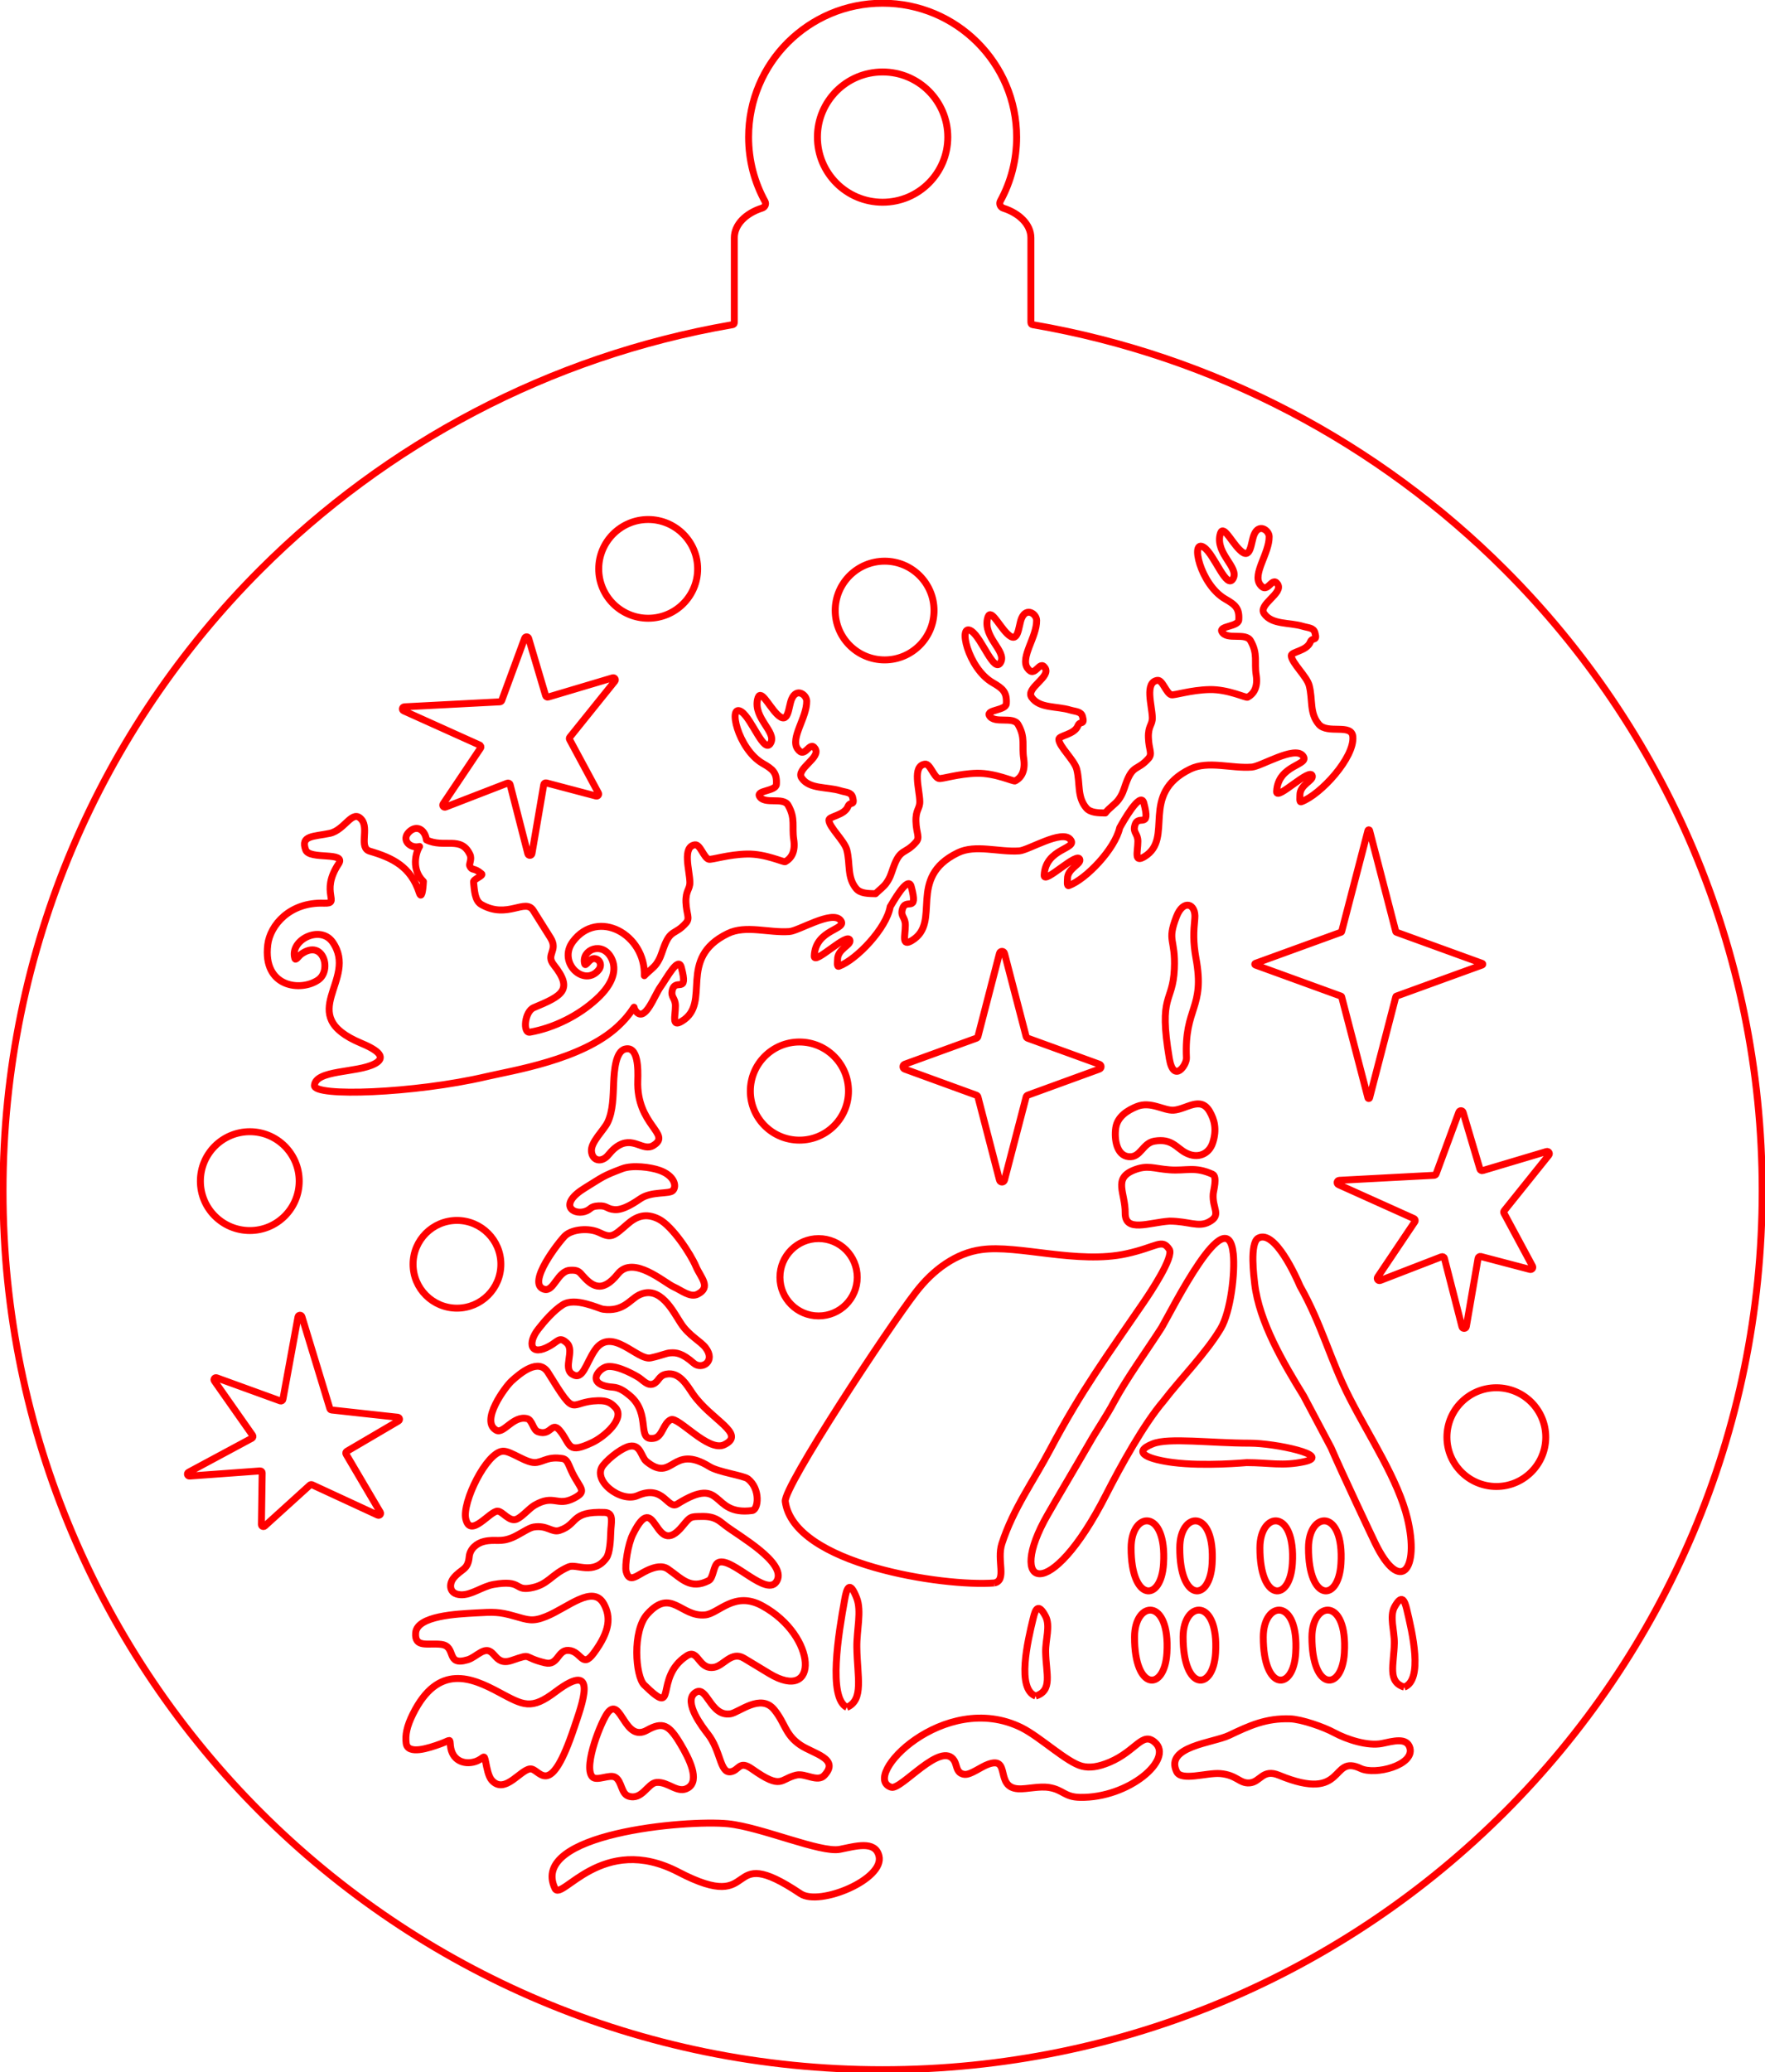 <?xml version="1.0" encoding="UTF-8" standalone="no"?>
<!-- Created with Inkscape (http://www.inkscape.org/) -->

<svg
   width="68.196mm"
   height="80.04mm"
   viewBox="0 0 68.196 80.04"
   version="1.1"
   id="svg291"
   xmlns="http://www.w3.org/2000/svg"
   xmlns:svg="http://www.w3.org/2000/svg">
  <defs
     id="defs288" />
  <g
     id="layer1"
     transform="translate(-165.417,-24.006)">
    <g
       transform="matrix(0.706,0,0,0.706,192.665,41.697)"
       id="g196"
       style="clip-rule:evenodd;fill-rule:evenodd;stroke-linejoin:round;stroke-miterlimit:2">
      <path
         d="m 0,63.297 c -0.67,0.067 -1.131,-0.311 -1.591,-0.521 -0.459,-0.211 -0.916,-0.256 -1.578,0.478 -0.417,0.462 -0.579,1.313 -0.577,2.106 0.002,0.794 0.167,1.531 0.404,1.765 0.956,0.935 1.076,0.839 1.19,0.359 0.112,-0.479 0.217,-1.343 1.14,-1.945 0.324,-0.213 0.481,-0.016 0.667,0.213 0.186,0.229 0.402,0.491 0.84,0.41 0.264,-0.048 0.501,-0.274 0.756,-0.437 0.256,-0.162 0.531,-0.261 0.87,-0.057 l 0.689,0.416 0.688,0.417 c 1.375,0.833 2.037,0.32 1.977,-0.608 C 5.414,64.965 4.631,63.622 3.116,62.797 2.354,62.383 1.763,62.489 1.268,62.709 0.772,62.927 0.374,63.259 0,63.297 m -5.505,-5.606 c -0.939,-0.038 -1.3,0.125 -1.553,0.338 -0.254,0.214 -0.4,0.478 -0.912,0.645 -0.213,0.07 -0.381,-0.007 -0.59,-0.085 -0.209,-0.079 -0.459,-0.16 -0.836,-0.098 -0.132,0.022 -0.319,0.121 -0.522,0.237 -0.205,0.115 -0.425,0.247 -0.624,0.333 -0.347,0.145 -0.576,0.163 -0.798,0.162 -0.222,-10e-4 -0.437,-0.019 -0.758,0.053 -0.204,0.048 -0.399,0.151 -0.548,0.294 -0.148,0.144 -0.25,0.33 -0.27,0.545 -0.034,0.373 -0.141,0.533 -0.292,0.665 -0.151,0.133 -0.348,0.238 -0.563,0.501 -0.124,0.151 -0.194,0.37 -0.149,0.556 0.044,0.186 0.203,0.339 0.536,0.358 0.294,0.016 0.592,-0.099 0.894,-0.232 0.302,-0.132 0.608,-0.281 0.915,-0.333 0.777,-0.131 1.058,-0.045 1.253,0.056 0.196,0.1 0.304,0.216 0.738,0.144 0.5,-0.084 0.78,-0.266 1.059,-0.482 0.278,-0.216 0.555,-0.465 1.05,-0.679 0.213,-0.092 0.556,0.026 0.933,0.047 0.376,0.021 0.787,-0.056 1.134,-0.537 0.091,-0.126 0.148,-0.364 0.183,-0.625 0.035,-0.262 0.048,-0.547 0.054,-0.767 0.005,-0.261 0.056,-0.53 0.039,-0.736 -0.018,-0.206 -0.104,-0.35 -0.373,-0.36 m 1.178,3.23 c 0.087,0.339 0.237,0.386 0.438,0.316 0.2,-0.07 0.451,-0.257 0.736,-0.386 0.204,-0.091 0.404,-0.161 0.593,-0.18 0.19,-0.02 0.367,0.011 0.526,0.121 0.377,0.261 0.683,0.546 1.02,0.702 0.338,0.156 0.705,0.182 1.202,-0.073 0.138,-0.073 0.2,-0.288 0.263,-0.5 0.063,-0.214 0.128,-0.425 0.27,-0.489 0.369,-0.17 1.044,0.33 1.692,0.746 0.647,0.415 1.266,0.745 1.521,0.238 C 4.182,60.924 3.668,60.319 2.997,59.765 2.326,59.212 1.499,58.709 1.12,58.422 0.931,58.276 0.785,58.145 0.592,58.051 0.4,57.958 0.162,57.902 -0.209,57.911 c -0.299,0.005 -0.447,0.002 -0.576,0.066 -0.128,0.063 -0.237,0.192 -0.458,0.461 -0.786,0.959 -1.138,0.415 -1.457,-0.042 -0.319,-0.457 -0.604,-0.827 -1.255,0.483 -0.137,0.271 -0.251,0.704 -0.319,1.107 -0.069,0.404 -0.093,0.779 -0.053,0.935 M 24.981,47.573 c -0.411,0.641 -0.888,1.331 -1.349,2.026 -0.462,0.695 -0.908,1.393 -1.261,2.049 -0.199,0.377 -0.433,0.758 -0.67,1.139 -0.237,0.38 -0.476,0.759 -0.686,1.13 -0.331,0.575 -0.74,1.271 -1.146,1.963 -0.407,0.692 -0.81,1.38 -1.13,1.939 -1.144,1.987 -1.12,3.238 -0.421,3.228 0.699,-0.01 2.073,-1.282 3.628,-4.34 0.387,-0.761 0.902,-1.722 1.452,-2.649 0.551,-0.928 1.139,-1.821 1.675,-2.448 0.473,-0.62 1.056,-1.276 1.621,-1.946 0.565,-0.67 1.113,-1.354 1.516,-2.031 0.275,-0.462 0.474,-1.23 0.591,-2.009 0.117,-0.78 0.152,-1.571 0.098,-2.082 -0.156,-1.527 -0.997,-0.757 -1.868,0.514 -0.871,1.271 -1.773,3.042 -2.05,3.517 m 5.29,-4.891 c -0.245,0.132 -0.304,0.672 -0.297,1.221 0.007,0.55 0.079,1.109 0.098,1.278 0.121,1.043 0.518,2.135 1.021,3.187 0.504,1.052 1.113,2.065 1.659,2.952 l 0.751,1.417 0.751,1.416 c 0.29,0.675 0.853,1.897 1.363,2.991 0.51,1.094 0.967,2.059 1.045,2.217 0.689,1.419 1.3,1.789 1.655,1.452 0.354,-0.338 0.452,-1.384 0.113,-2.795 C 38.174,56.962 37.668,55.869 37.084,54.764 36.5,53.659 35.838,52.541 35.271,51.433 34.743,50.406 34.363,49.401 33.964,48.389 33.566,47.378 33.15,46.359 32.553,45.305 32.445,45.05 32.098,44.273 31.667,43.621 31.235,42.968 30.718,42.44 30.271,42.682 M -3.702,56.771 c 0.721,-0.317 1.13,-0.118 1.427,0.118 0.296,0.236 0.481,0.509 0.752,0.339 1.305,-0.817 1.747,-0.65 2.152,-0.318 0.406,0.333 0.776,0.831 1.938,0.678 0.175,-0.021 0.292,-0.32 0.277,-0.681 C 2.83,56.547 2.683,56.123 2.331,55.852 2.215,55.763 1.809,55.671 1.373,55.563 0.937,55.456 0.471,55.333 0.237,55.185 -0.807,54.54 -1.301,54.772 -1.718,55.013 c -0.418,0.241 -0.76,0.492 -1.5,-0.112 -0.148,-0.122 -0.224,-0.356 -0.34,-0.548 -0.115,-0.192 -0.268,-0.34 -0.569,-0.286 -0.178,0.03 -0.447,0.172 -0.72,0.366 -0.272,0.195 -0.548,0.441 -0.739,0.677 -0.325,0.409 -0.084,0.926 0.353,1.29 0.437,0.364 1.07,0.575 1.531,0.371 m -6.054,-4.214 c 0.153,0.034 0.232,0.192 0.311,0.352 0.079,0.161 0.157,0.325 0.307,0.373 0.374,0.127 0.555,-0.048 0.708,-0.164 0.154,-0.116 0.28,-0.174 0.546,0.186 0.264,0.355 0.354,0.655 0.548,0.785 0.193,0.13 0.491,0.091 1.169,-0.231 0.323,-0.154 0.782,-0.484 1.084,-0.853 0.302,-0.368 0.447,-0.773 0.143,-1.077 -0.116,-0.118 -0.224,-0.209 -0.364,-0.268 -0.14,-0.059 -0.314,-0.087 -0.562,-0.082 -0.406,0.009 -0.68,0.078 -0.887,0.139 -0.206,0.061 -0.345,0.114 -0.479,0.087 C -7.373,51.78 -7.51,51.671 -7.714,51.402 -7.918,51.133 -8.19,50.705 -8.6,50.041 c -0.255,-0.414 -0.634,-0.409 -1.01,-0.244 -0.376,0.165 -0.749,0.489 -0.992,0.711 -0.161,0.148 -0.597,0.695 -0.878,1.268 -0.281,0.572 -0.408,1.17 0.05,1.42 0.199,0.108 0.429,-0.096 0.703,-0.305 0.275,-0.209 0.594,-0.423 0.971,-0.334 m -4.187,17.895 c 0.037,0.398 0.22,0.664 0.47,0.807 0.251,0.143 0.568,0.163 0.875,0.069 0.25,-0.078 0.371,-0.199 0.442,-0.239 0.071,-0.041 0.091,0 0.139,0.245 0.035,0.177 0.073,0.373 0.123,0.551 0.051,0.178 0.114,0.338 0.2,0.443 0.372,0.438 0.789,0.258 1.179,-0.016 0.39,-0.274 0.753,-0.642 1.017,-0.581 0.25,0.057 0.508,0.455 0.866,0.357 0.357,-0.099 0.813,-0.693 1.459,-2.62 0.199,-0.599 0.55,-1.546 0.55,-2.117 0,-0.571 -0.351,-0.764 -1.557,0.144 -0.678,0.514 -1.118,0.702 -1.558,0.671 -0.441,-0.031 -0.882,-0.281 -1.563,-0.644 -0.729,-0.39 -1.555,-0.788 -2.372,-0.742 -0.818,0.047 -1.626,0.54 -2.321,1.935 -0.169,0.339 -0.277,0.629 -0.335,0.891 -0.058,0.261 -0.066,0.494 -0.036,0.717 0.043,0.32 0.347,0.388 0.728,0.345 0.381,-0.044 0.838,-0.2 1.188,-0.329 0.269,-0.1 0.385,-0.173 0.438,-0.171 0.054,0.002 0.046,0.08 0.068,0.284 m 24.125,2.274 c 0.272,0.086 0.958,-0.562 1.664,-1.089 0.707,-0.527 1.433,-0.932 1.786,-0.362 0.077,0.128 0.103,0.302 0.166,0.45 0.064,0.147 0.164,0.27 0.393,0.297 0.167,0.018 0.387,-0.082 0.617,-0.207 0.23,-0.124 0.47,-0.272 0.68,-0.347 0.627,-0.226 0.715,0.09 0.807,0.472 0.092,0.382 0.189,0.832 0.835,0.872 0.239,0.013 0.522,-0.027 0.816,-0.059 0.294,-0.033 0.599,-0.057 0.884,-0.011 0.379,0.062 0.587,0.192 0.805,0.309 0.219,0.117 0.449,0.22 0.874,0.228 1.338,0.027 2.624,-0.496 3.446,-1.139 0.822,-0.644 1.18,-1.408 0.66,-1.865 -0.347,-0.31 -0.604,-0.194 -0.955,0.076 -0.352,0.27 -0.799,0.695 -1.526,1.004 -0.32,0.134 -0.595,0.215 -0.842,0.249 -0.247,0.034 -0.465,0.023 -0.67,-0.029 -0.412,-0.102 -0.98,-0.5 -1.576,-0.936 -0.595,-0.437 -1.217,-0.913 -1.734,-1.171 -2.12,-1.048 -4.334,-0.367 -5.803,0.643 -1.468,1.01 -2.191,2.349 -1.327,2.615 m -23.189,-6.972 c 0.134,-0.04 0.253,-0.108 0.367,-0.181 0.115,-0.073 0.225,-0.152 0.344,-0.217 0.419,-0.239 0.583,-0.042 0.775,0.17 0.19,0.213 0.408,0.44 0.936,0.26 0.592,-0.202 0.725,-0.245 0.872,-0.199 0.146,0.045 0.306,0.18 0.952,0.333 0.355,0.086 0.524,-0.091 0.678,-0.287 0.153,-0.195 0.293,-0.409 0.592,-0.396 0.361,0.017 0.546,0.272 0.722,0.416 0.176,0.144 0.341,0.176 0.661,-0.254 0.466,-0.626 0.697,-1.13 0.768,-1.561 0.07,-0.431 -0.02,-0.788 -0.198,-1.122 -0.298,-0.561 -0.793,-0.514 -1.363,-0.266 -0.571,0.248 -1.217,0.697 -1.817,0.938 -0.368,0.148 -0.614,0.194 -0.86,0.177 -0.247,-0.018 -0.496,-0.099 -0.873,-0.204 -0.422,-0.121 -0.707,-0.177 -1.009,-0.196 -0.301,-0.02 -0.619,-0.002 -1.105,0.025 -0.498,0.029 -1.302,0.065 -1.989,0.213 -0.688,0.148 -1.259,0.407 -1.294,0.883 -0.03,0.417 0.142,0.551 0.41,0.592 0.269,0.041 0.634,-0.011 0.989,0.032 0.433,0.054 0.488,0.354 0.588,0.597 0.099,0.243 0.243,0.427 0.854,0.247 m 38.806,6.117 c 0.127,0.271 0.534,0.283 1.005,0.235 0.471,-0.048 1.005,-0.157 1.384,-0.127 0.458,0.04 0.719,0.177 0.935,0.299 0.216,0.123 0.387,0.23 0.664,0.211 0.304,-0.021 0.482,-0.22 0.697,-0.366 0.217,-0.146 0.471,-0.239 0.928,-0.048 1.857,0.766 2.548,0.472 2.987,0.086 0.438,-0.385 0.624,-0.863 1.469,-0.462 0.406,0.191 1.141,0.145 1.744,-0.065 0.604,-0.209 1.076,-0.583 0.958,-1.048 -0.081,-0.306 -0.314,-0.4 -0.602,-0.402 -0.289,-0.002 -0.634,0.088 -0.937,0.15 -0.383,0.075 -0.859,0.023 -1.328,-0.097 -0.47,-0.12 -0.932,-0.307 -1.288,-0.5 -0.271,-0.148 -0.713,-0.331 -1.167,-0.479 -0.456,-0.149 -0.924,-0.263 -1.249,-0.274 -0.654,-0.021 -1.207,0.072 -1.736,0.236 -0.529,0.165 -1.033,0.401 -1.59,0.667 -0.433,0.207 -1.316,0.358 -2.008,0.629 -0.692,0.272 -1.194,0.664 -0.866,1.355 M -8.492,48.573 c 0.226,-0.129 0.357,-0.259 0.48,-0.311 0.124,-0.051 0.241,-0.025 0.44,0.161 0.221,0.207 0.163,0.551 0.116,0.884 -0.047,0.333 -0.083,0.656 0.181,0.82 0.293,0.186 0.474,0.045 0.647,-0.238 0.173,-0.282 0.337,-0.705 0.596,-1.084 0.457,-0.662 1.038,-0.511 1.596,-0.217 0.559,0.294 1.094,0.732 1.46,0.646 0.342,-0.077 0.548,-0.142 0.699,-0.189 0.152,-0.047 0.248,-0.077 0.372,-0.084 0.156,-0.011 0.316,-0.01 0.516,0.064 0.2,0.073 0.439,0.218 0.754,0.495 0.221,0.196 0.531,0.173 0.711,0.007 0.181,-0.166 0.234,-0.475 -0.059,-0.852 -0.135,-0.177 -0.365,-0.343 -0.616,-0.549 -0.25,-0.205 -0.52,-0.45 -0.735,-0.784 -0.218,-0.333 -0.502,-0.861 -0.875,-1.235 -0.374,-0.374 -0.837,-0.595 -1.413,-0.313 -0.253,0.124 -0.466,0.357 -0.755,0.539 -0.29,0.183 -0.654,0.316 -1.209,0.241 -0.126,-0.019 -0.508,-0.19 -0.945,-0.3 -0.436,-0.111 -0.927,-0.163 -1.272,0.058 -0.242,0.153 -0.495,0.382 -0.729,0.625 -0.233,0.243 -0.447,0.501 -0.611,0.714 -0.296,0.378 -0.403,0.759 -0.302,0.967 0.102,0.208 0.412,0.244 0.953,-0.065 m -0.318,-3.09 c 0.265,0.075 0.445,-0.177 0.646,-0.451 0.202,-0.275 0.426,-0.573 0.775,-0.592 0.194,-0.011 0.315,0.006 0.407,0.049 0.091,0.042 0.153,0.109 0.229,0.198 0.255,0.29 0.524,0.56 0.842,0.616 0.319,0.056 0.686,-0.103 1.138,-0.67 0.419,-0.521 1.059,-0.395 1.655,-0.111 0.597,0.283 1.151,0.724 1.402,0.832 0.204,0.091 0.427,0.24 0.65,0.341 0.223,0.102 0.445,0.156 0.647,0.056 0.384,-0.193 0.427,-0.419 0.341,-0.674 -0.086,-0.256 -0.301,-0.541 -0.433,-0.852 -0.143,-0.339 -0.466,-0.888 -0.843,-1.401 -0.378,-0.512 -0.812,-0.986 -1.175,-1.174 -0.369,-0.191 -0.685,-0.226 -0.968,-0.162 -0.283,0.065 -0.534,0.229 -0.77,0.436 -0.385,0.336 -0.603,0.529 -0.806,0.599 -0.203,0.07 -0.392,0.016 -0.718,-0.142 -0.282,-0.137 -0.652,-0.186 -1,-0.155 -0.349,0.031 -0.676,0.141 -0.872,0.321 -0.137,0.127 -0.681,0.787 -1.062,1.452 -0.38,0.665 -0.598,1.336 -0.085,1.484 M 6.522,72.075 C 6.951,71.616 6.798,71.321 6.451,71.082 6.103,70.841 5.56,70.656 5.204,70.414 4.79,70.135 4.585,69.839 4.408,69.52 4.231,69.201 4.082,68.858 3.778,68.484 3.407,68.027 2.925,68.067 2.477,68.229 2.029,68.39 1.615,68.675 1.378,68.71 0.813,68.794 0.493,68.38 0.23,68.009 c -0.262,-0.37 -0.466,-0.696 -0.8,-0.439 -0.321,0.248 -0.211,0.721 0.012,1.177 0.225,0.455 0.564,0.893 0.704,1.071 0.354,0.451 0.519,0.984 0.666,1.396 0.147,0.413 0.278,0.703 0.566,0.668 0.245,-0.032 0.36,-0.199 0.506,-0.293 0.145,-0.094 0.32,-0.116 0.683,0.142 0.826,0.584 1.205,0.716 1.493,0.678 0.287,-0.038 0.482,-0.248 0.94,-0.35 0.239,-0.054 0.528,0.05 0.804,0.117 0.275,0.067 0.536,0.098 0.718,-0.101 m -12.705,0.076 c 0.121,0.137 0.359,0.096 0.606,0.046 0.247,-0.05 0.502,-0.111 0.659,-0.014 0.177,0.107 0.256,0.33 0.34,0.543 0.085,0.214 0.173,0.416 0.37,0.484 0.379,0.126 0.643,-0.052 0.873,-0.265 0.23,-0.214 0.426,-0.464 0.671,-0.482 0.329,-0.025 0.619,0.136 0.898,0.26 0.28,0.124 0.547,0.21 0.83,0.035 0.326,-0.204 0.343,-0.599 0.219,-1.045 -0.125,-0.445 -0.391,-0.941 -0.634,-1.347 -0.317,-0.535 -0.561,-0.845 -0.833,-0.962 -0.273,-0.116 -0.574,-0.038 -1.007,0.204 -0.608,0.341 -0.959,-0.103 -1.246,-0.538 -0.287,-0.434 -0.508,-0.857 -0.858,-0.473 -0.175,0.191 -0.525,0.934 -0.767,1.702 -0.242,0.769 -0.377,1.561 -0.121,1.852 M -11.35,57.62 c 0.141,0.014 0.301,0.167 0.475,0.295 0.175,0.128 0.365,0.23 0.564,0.141 0.156,-0.07 0.327,-0.219 0.496,-0.372 0.169,-0.152 0.336,-0.308 0.483,-0.391 0.534,-0.307 0.837,-0.283 1.124,-0.241 0.287,0.042 0.556,0.101 1.019,-0.136 0.371,-0.191 0.462,-0.317 0.408,-0.5 -0.054,-0.184 -0.255,-0.424 -0.468,-0.844 -0.124,-0.244 -0.191,-0.441 -0.266,-0.582 -0.075,-0.141 -0.159,-0.227 -0.315,-0.251 -0.374,-0.054 -0.609,-0.02 -0.806,0.037 -0.197,0.057 -0.356,0.138 -0.577,0.178 -0.272,0.051 -0.621,-0.11 -0.962,-0.28 -0.34,-0.17 -0.671,-0.349 -0.906,-0.333 -0.449,0.033 -1.007,0.734 -1.427,1.54 -0.42,0.806 -0.7,1.715 -0.596,2.164 0.126,0.548 0.46,0.433 0.815,0.185 0.354,-0.248 0.73,-0.628 0.939,-0.61 m 8.573,-3.993 c 0.221,-0.046 0.342,-0.254 0.46,-0.474 0.118,-0.219 0.232,-0.448 0.439,-0.537 0.205,-0.091 0.717,0.357 1.288,0.776 0.57,0.419 1.198,0.807 1.634,0.594 0.619,-0.3 0.437,-0.636 -0.023,-1.077 -0.461,-0.441 -1.201,-0.987 -1.699,-1.707 -0.151,-0.218 -0.331,-0.524 -0.566,-0.757 -0.235,-0.233 -0.524,-0.393 -0.892,-0.318 -0.21,0.04 -0.308,0.141 -0.393,0.248 -0.085,0.107 -0.156,0.22 -0.312,0.284 -0.159,0.065 -0.303,0.01 -0.437,-0.08 -0.135,-0.089 -0.26,-0.213 -0.381,-0.285 -0.21,-0.129 -0.563,-0.317 -0.918,-0.446 -0.355,-0.128 -0.713,-0.197 -0.933,-0.087 -0.068,0.033 -0.131,0.073 -0.188,0.119 -0.057,0.047 -0.109,0.099 -0.152,0.156 -0.145,0.19 -0.164,0.376 -0.037,0.521 0.126,0.145 0.398,0.25 0.834,0.28 0.183,0.013 0.345,0.071 0.494,0.153 0.15,0.083 0.289,0.191 0.426,0.304 0.608,0.505 0.688,1.14 0.745,1.624 0.057,0.483 0.092,0.813 0.611,0.709 M 23.63,35.479 c -0.247,0.099 -0.515,0.235 -0.732,0.424 -0.217,0.19 -0.384,0.433 -0.43,0.748 -0.046,0.319 -0.031,0.697 0.075,1.003 0.107,0.306 0.305,0.539 0.624,0.572 0.337,0.037 0.525,-0.148 0.713,-0.357 0.188,-0.208 0.375,-0.439 0.708,-0.493 0.474,-0.08 0.773,0.011 1.016,0.156 0.244,0.145 0.432,0.344 0.685,0.478 0.328,0.178 0.651,0.198 0.917,0.094 0.266,-0.104 0.474,-0.333 0.574,-0.653 0.116,-0.365 0.137,-0.677 0.097,-0.954 -0.04,-0.277 -0.14,-0.518 -0.27,-0.744 -0.25,-0.433 -0.57,-0.461 -0.915,-0.376 -0.345,0.086 -0.715,0.284 -1.065,0.306 -0.269,0.013 -0.581,-0.112 -0.919,-0.203 -0.339,-0.091 -0.704,-0.149 -1.078,-10e-4 m -28.167,3.402 c -0.543,0.205 -0.804,0.315 -1.053,0.45 -0.249,0.135 -0.486,0.295 -0.981,0.599 -0.74,0.451 -0.91,0.824 -0.815,1.059 0.095,0.236 0.457,0.335 0.783,0.242 0.191,-0.057 0.26,-0.128 0.341,-0.189 0.081,-0.06 0.176,-0.11 0.418,-0.123 0.24,-0.014 0.347,0.028 0.45,0.078 0.104,0.05 0.204,0.107 0.427,0.126 0.248,0.022 0.531,-0.081 0.792,-0.214 0.26,-0.133 0.497,-0.297 0.65,-0.399 0.302,-0.199 0.692,-0.255 1.031,-0.287 0.339,-0.033 0.627,-0.041 0.723,-0.143 0.119,-0.126 0.135,-0.333 0.022,-0.543 -0.113,-0.211 -0.355,-0.425 -0.753,-0.564 -0.242,-0.086 -0.61,-0.161 -0.987,-0.189 -0.377,-0.028 -0.765,-0.008 -1.048,0.097 m 1.706,-1.273 c 0.509,-0.315 0.272,-0.589 -0.081,-1.092 -0.353,-0.503 -0.822,-1.234 -0.779,-2.462 0.01,-0.303 0.018,-0.778 -0.067,-1.153 -0.086,-0.376 -0.264,-0.653 -0.628,-0.562 -0.263,0.065 -0.413,0.369 -0.5,0.734 -0.086,0.366 -0.111,0.793 -0.124,1.105 -0.016,0.37 -0.024,0.752 -0.065,1.12 -0.04,0.368 -0.112,0.721 -0.258,1.035 -0.1,0.218 -0.335,0.491 -0.54,0.773 -0.204,0.282 -0.377,0.574 -0.353,0.829 0.021,0.216 0.12,0.363 0.255,0.43 0.135,0.066 0.307,0.051 0.477,-0.059 0.099,-0.062 0.177,-0.157 0.271,-0.266 0.093,-0.109 0.202,-0.231 0.364,-0.347 0.454,-0.325 0.814,-0.253 1.133,-0.147 0.32,0.105 0.6,0.247 0.895,0.062 m 32.462,17.357 c 0.621,0 1.117,0.051 1.604,0.07 0.488,0.019 0.968,0.005 1.56,-0.124 0.77,-0.172 0.369,-0.425 -0.398,-0.634 -0.767,-0.21 -1.899,-0.376 -2.594,-0.376 -1.071,0 -2.181,-0.078 -3.131,-0.113 -0.949,-0.035 -1.739,-0.027 -2.17,0.145 -0.627,0.247 -0.666,0.464 -0.391,0.638 0.276,0.175 0.865,0.308 1.494,0.389 0.856,0.11 1.854,0.111 2.643,0.085 0.788,-0.026 1.367,-0.08 1.383,-0.08 M 23.458,38.962 c -0.576,0.231 -0.691,0.542 -0.664,0.932 0.027,0.39 0.196,0.861 0.191,1.412 -0.006,0.545 0.319,0.676 0.786,0.66 0.466,-0.015 1.076,-0.176 1.641,-0.214 0.525,0.003 0.919,0.091 1.254,0.141 0.334,0.05 0.61,0.06 0.898,-0.093 0.361,-0.19 0.404,-0.373 0.365,-0.608 -0.039,-0.236 -0.16,-0.523 -0.128,-0.924 0.006,-0.091 0.066,-0.33 0.091,-0.562 0.024,-0.232 0.011,-0.456 -0.128,-0.518 -0.49,-0.221 -0.847,-0.264 -1.197,-0.26 -0.351,0.003 -0.695,0.053 -1.161,0.018 -0.433,-0.032 -0.733,-0.104 -1.018,-0.129 -0.285,-0.026 -0.555,-0.005 -0.93,0.145 m 2.879,-6.144 c -0.064,-1.395 0.194,-2.066 0.405,-2.733 0.21,-0.667 0.373,-1.331 0.117,-2.713 -0.08,-0.449 -0.114,-0.811 -0.119,-1.153 -0.004,-0.341 0.02,-0.661 0.055,-1.024 0.038,-0.406 -0.119,-0.677 -0.332,-0.723 -0.213,-0.047 -0.484,0.132 -0.674,0.626 -0.269,0.691 -0.279,0.987 -0.23,1.32 0.048,0.332 0.154,0.702 0.116,1.54 -0.043,0.949 -0.262,1.284 -0.395,1.827 -0.133,0.543 -0.18,1.294 0.121,3.076 0.116,0.683 0.354,0.774 0.561,0.644 0.207,-0.131 0.384,-0.483 0.375,-0.687 m -1.254,27.678 c 0.095,-1.526 -0.348,-2.248 -0.815,-2.336 -0.467,-0.088 -0.957,0.458 -0.96,1.466 -0.003,1.481 0.409,2.229 0.837,2.342 0.429,0.113 0.874,-0.41 0.938,-1.472 m 13.174,6.752 c 0.523,-0.196 0.634,-0.939 0.576,-1.797 -0.059,-0.859 -0.288,-1.831 -0.446,-2.487 -0.059,-0.237 -0.127,-0.442 -0.229,-0.498 -0.102,-0.055 -0.24,0.041 -0.439,0.406 -0.139,0.264 -0.138,0.586 -0.103,0.928 0.035,0.342 0.103,0.704 0.098,1.045 -0.011,0.594 -0.11,1.119 -0.089,1.534 0.021,0.415 0.162,0.718 0.632,0.869 M 27.742,60.496 c 0.094,-1.526 -0.348,-2.248 -0.815,-2.336 -0.466,-0.088 -0.955,0.458 -0.955,1.466 -0.006,1.481 0.404,2.229 0.832,2.342 0.428,0.113 0.873,-0.41 0.938,-1.472 m -2.475,4.887 c 0.094,-1.53 -0.348,-2.251 -0.813,-2.339 -0.466,-0.088 -0.955,0.457 -0.958,1.462 -0.005,1.481 0.405,2.23 0.833,2.344 0.428,0.113 0.873,-0.408 0.938,-1.467 m 2.663,0 c 0.094,-1.53 -0.348,-2.251 -0.815,-2.339 -0.467,-0.088 -0.958,0.457 -0.961,1.462 -0.002,1.481 0.408,2.23 0.836,2.344 0.428,0.113 0.873,-0.408 0.94,-1.467 m 4.203,-4.887 c 0.095,-1.526 -0.348,-2.248 -0.815,-2.336 -0.467,-0.088 -0.958,0.458 -0.961,1.466 -0.002,1.481 0.408,2.229 0.836,2.342 0.428,0.113 0.873,-0.41 0.94,-1.472 m 2.659,0 c 0.094,-1.526 -0.349,-2.248 -0.815,-2.336 -0.467,-0.088 -0.958,0.458 -0.961,1.466 -0.003,1.481 0.409,2.229 0.838,2.342 0.428,0.113 0.873,-0.41 0.938,-1.472 m -2.476,4.887 c 0.095,-1.53 -0.348,-2.251 -0.815,-2.339 -0.467,-0.088 -0.958,0.457 -0.96,1.462 -0.003,1.481 0.408,2.23 0.837,2.344 0.429,0.113 0.874,-0.408 0.938,-1.467 m 2.664,0 c 0.094,-1.53 -0.348,-2.251 -0.815,-2.339 -0.467,-0.088 -0.958,0.457 -0.961,1.462 -0.002,1.481 0.408,2.23 0.836,2.344 0.428,0.113 0.873,-0.408 0.94,-1.467 m -16.898,2.354 c -0.522,-0.196 -0.633,-0.939 -0.574,-1.797 0.059,-0.858 0.289,-1.831 0.45,-2.487 0.057,-0.237 0.124,-0.442 0.227,-0.497 0.102,-0.055 0.239,0.04 0.435,0.405 0.143,0.264 0.142,0.586 0.107,0.929 -0.036,0.341 -0.104,0.703 -0.096,1.044 0.011,0.594 0.11,1.12 0.089,1.534 -0.022,0.415 -0.164,0.719 -0.638,0.869 M 7.75,68.356 C 7.228,68.089 7.116,67.072 7.175,65.897 7.234,64.721 7.464,63.388 7.626,62.491 7.682,62.166 7.75,61.883 7.852,61.808 c 0.102,-0.075 0.239,0.056 0.436,0.559 0.142,0.36 0.141,0.803 0.106,1.271 -0.035,0.47 -0.103,0.965 -0.096,1.433 0.011,0.811 0.111,1.531 0.089,2.098 -0.021,0.567 -0.164,0.982 -0.637,1.187 m 8.066,-6.806 c 0.356,-0.065 0.387,-0.375 0.366,-0.782 -0.021,-0.407 -0.094,-0.911 0.054,-1.368 0.315,-0.968 0.742,-1.813 1.207,-2.639 0.466,-0.826 0.97,-1.632 1.441,-2.522 0.85,-1.607 1.636,-2.899 2.451,-4.142 0.815,-1.244 1.661,-2.44 2.629,-3.857 0.199,-0.29 0.626,-0.925 0.968,-1.539 0.342,-0.613 0.601,-1.205 0.464,-1.406 -0.205,-0.304 -0.368,-0.336 -0.691,-0.246 -0.324,0.09 -0.808,0.302 -1.656,0.488 -1.337,0.293 -2.818,0.166 -4.216,0.002 -1.396,-0.165 -2.709,-0.368 -3.71,-0.228 -0.351,0.046 -0.688,0.137 -1.012,0.266 -0.325,0.129 -0.635,0.296 -0.931,0.492 -0.31,0.204 -0.604,0.443 -0.882,0.709 -0.277,0.267 -0.536,0.56 -0.776,0.871 -0.751,0.97 -2.563,3.635 -4.174,6.156 -1.611,2.52 -3.021,4.896 -2.967,5.289 0.237,1.72 2.401,2.888 4.854,3.599 2.453,0.71 5.193,0.964 6.581,0.857 m 25.662,-25.75 0.46,1.552 0.461,1.551 c 0.009,0.033 0.031,0.059 0.059,0.073 0.027,0.015 0.061,0.02 0.093,0.01 l 1.744,-0.52 1.745,-0.521 c 0.057,-0.017 0.108,0.008 0.136,0.049 0.028,0.041 0.032,0.098 -0.006,0.145 l -2.442,3.044 c -0.016,0.019 -0.025,0.042 -0.027,0.066 -0.002,0.023 0.003,0.048 0.014,0.069 l 0.781,1.45 0.78,1.45 c 0.025,0.048 0.016,0.099 -0.011,0.134 -0.029,0.036 -0.076,0.056 -0.128,0.043 L 43.793,44.042 42.45,43.689 c -0.035,-0.009 -0.07,-0.003 -0.097,0.015 -0.028,0.018 -0.049,0.047 -0.055,0.082 l -0.322,1.867 -0.322,1.868 c -0.011,0.065 -0.063,0.099 -0.116,0.101 -0.053,0.002 -0.107,-0.028 -0.123,-0.092 l -0.96,-3.742 c -0.009,-0.035 -0.033,-0.063 -0.062,-0.078 -0.03,-0.016 -0.066,-0.018 -0.101,-0.005 l -1.672,0.646 -1.673,0.647 c -0.056,0.022 -0.11,0.001 -0.14,-0.037 -0.031,-0.039 -0.039,-0.096 -0.006,-0.145 l 2.032,-3.024 c 0.021,-0.032 0.026,-0.069 0.016,-0.102 -0.009,-0.034 -0.033,-0.063 -0.067,-0.078 l -2.064,-0.929 -2.063,-0.928 c -0.058,-0.026 -0.079,-0.083 -0.07,-0.134 0.01,-0.051 0.05,-0.096 0.114,-0.1 l 2.597,-0.138 2.598,-0.137 c 0.024,-0.002 0.047,-0.01 0.066,-0.024 0.019,-0.014 0.034,-0.033 0.042,-0.056 l 1.244,-3.374 c 0.02,-0.055 0.07,-0.081 0.119,-0.08 0.049,0.002 0.096,0.031 0.113,0.088 m -58.263,16.887 -1.416,0.832 -1.417,0.831 c -0.026,0.015 -0.043,0.04 -0.05,0.067 -0.007,0.027 -0.004,0.057 0.012,0.084 l 0.937,1.591 0.938,1.591 c 0.027,0.047 0.016,0.096 -0.013,0.13 -0.03,0.032 -0.079,0.048 -0.128,0.026 l -1.796,-0.831 -1.796,-0.83 c -0.02,-0.009 -0.042,-0.012 -0.062,-0.009 -0.021,0.003 -0.041,0.013 -0.058,0.027 l -1.235,1.12 -1.235,1.119 c -0.036,0.032 -0.083,0.035 -0.12,0.018 -0.037,-0.017 -0.065,-0.053 -0.064,-0.102 l 0.042,-2.82 c 10e-4,-0.032 -0.012,-0.061 -0.034,-0.082 -0.021,-0.02 -0.051,-0.031 -0.083,-0.029 l -1.928,0.141 -1.927,0.14 c -0.059,0.005 -0.1,-0.033 -0.114,-0.078 -0.013,-0.046 0.001,-0.1 0.054,-0.128 l 3.468,-1.864 c 0.029,-0.015 0.048,-0.042 0.055,-0.071 0.007,-0.03 0.002,-0.062 -0.017,-0.089 l -1.046,-1.489 -1.045,-1.489 c -0.031,-0.044 -0.025,-0.095 0.002,-0.13 0.027,-0.035 0.074,-0.055 0.125,-0.037 l 1.739,0.631 1.74,0.631 c 0.032,0.011 0.065,0.007 0.092,-0.008 0.027,-0.015 0.047,-0.042 0.053,-0.075 l 0.414,-2.257 0.413,-2.257 c 0.01,-0.056 0.055,-0.087 0.101,-0.09 0.047,-0.002 0.095,0.023 0.112,0.078 l 0.765,2.515 0.766,2.515 c 0.007,0.021 0.019,0.039 0.035,0.053 0.017,0.013 0.037,0.022 0.058,0.024 l 1.81,0.199 1.809,0.198 c 0.053,0.006 0.086,0.043 0.096,0.086 0.009,0.043 -0.007,0.091 -0.052,0.118 M 9.821,5.645 c 0.746,0 1.421,0.302 1.91,0.79 0.489,0.489 0.792,1.163 0.792,1.908 0,0.747 -0.303,1.423 -0.792,1.912 -0.489,0.489 -1.164,0.792 -1.91,0.792 -0.747,0 -1.424,-0.303 -1.914,-0.792 C 7.417,9.766 7.115,9.09 7.115,8.343 7.115,7.598 7.417,6.924 7.907,6.435 8.397,5.947 9.074,5.645 9.821,5.645 M 43.3,50.869 c 0.745,0 1.421,0.302 1.91,0.791 0.489,0.49 0.791,1.165 0.791,1.913 0,0.744 -0.302,1.419 -0.791,1.907 -0.489,0.489 -1.165,0.791 -1.91,0.791 -0.748,0 -1.425,-0.302 -1.914,-0.791 -0.49,-0.488 -0.793,-1.163 -0.793,-1.907 0,-0.748 0.303,-1.423 0.793,-1.913 0.489,-0.489 1.166,-0.791 1.914,-0.791 M -24.921,36.86 c 0.745,0 1.42,0.303 1.909,0.791 0.489,0.49 0.792,1.166 0.792,1.913 0,0.747 -0.303,1.423 -0.792,1.912 -0.489,0.489 -1.164,0.792 -1.909,0.792 -0.748,0 -1.425,-0.303 -1.915,-0.792 -0.49,-0.489 -0.792,-1.165 -0.792,-1.912 0,-0.747 0.302,-1.423 0.792,-1.913 0.49,-0.488 1.167,-0.791 1.915,-0.791 M 5.156,31.952 c 0.742,0 1.414,0.302 1.9,0.788 0.485,0.486 0.785,1.158 0.785,1.9 0,0.739 -0.3,1.41 -0.785,1.896 -0.486,0.486 -1.158,0.786 -1.9,0.786 -0.743,0 -1.414,-0.3 -1.9,-0.786 C 2.771,36.05 2.47,35.379 2.47,34.64 c 0,-0.742 0.301,-1.414 0.786,-1.9 0.486,-0.486 1.157,-0.788 1.9,-0.788 m 1.049,10.757 c 0.584,0 1.113,0.236 1.496,0.619 0.382,0.383 0.619,0.913 0.619,1.499 0,0.583 -0.237,1.111 -0.619,1.493 -0.383,0.383 -0.912,0.619 -1.496,0.619 -0.584,0 -1.113,-0.236 -1.495,-0.619 -0.383,-0.382 -0.62,-0.91 -0.62,-1.493 0,-0.586 0.237,-1.116 0.62,-1.499 0.382,-0.383 0.911,-0.619 1.495,-0.619 M -9.664,9.867 l 0.93,3.134 c 0.009,0.03 0.029,0.054 0.055,0.068 0.026,0.014 0.057,0.019 0.087,0.009 l 1.763,-0.525 1.762,-0.525 c 0.054,-0.016 0.102,0.008 0.128,0.046 0.026,0.038 0.03,0.092 -0.005,0.136 l -1.234,1.534 -1.233,1.533 c -0.014,0.018 -0.023,0.04 -0.025,0.062 -0.001,0.021 0.002,0.044 0.014,0.064 l 1.576,2.926 c 0.024,0.044 0.016,0.092 -0.01,0.125 -0.027,0.034 -0.071,0.053 -0.12,0.04 l -1.359,-0.359 -1.358,-0.358 c -0.033,-0.009 -0.066,-0.002 -0.092,0.014 -0.026,0.017 -0.045,0.044 -0.051,0.077 l -0.323,1.888 -0.324,1.889 c -0.01,0.061 -0.059,0.093 -0.108,0.095 -0.05,0.002 -0.1,-0.026 -0.116,-0.086 l -0.97,-3.784 c -0.009,-0.033 -0.031,-0.059 -0.058,-0.073 -0.029,-0.015 -0.062,-0.018 -0.095,-0.006 l -1.688,0.653 -1.689,0.653 c -0.052,0.021 -0.102,10e-4 -0.131,-0.035 -0.029,-0.036 -0.037,-0.089 -0.006,-0.136 l 1.024,-1.526 1.023,-1.526 c 0.02,-0.03 0.024,-0.064 0.015,-0.096 -0.009,-0.031 -0.031,-0.058 -0.063,-0.072 l -2.079,-0.937 -2.08,-0.937 c -0.055,-0.024 -0.075,-0.077 -0.065,-0.125 0.008,-0.048 0.046,-0.091 0.106,-0.094 l 2.613,-0.136 2.614,-0.136 c 0.022,-0.002 0.044,-0.009 0.062,-0.023 0.017,-0.013 0.031,-0.031 0.039,-0.052 L -9.881,9.86 c 0.019,-0.051 0.066,-0.076 0.111,-0.075 0.046,0.002 0.091,0.03 0.106,0.082 m 1.441,68.395 c 0.178,0.374 0.82,-0.396 1.942,-0.986 1.122,-0.59 2.724,-1 4.823,0.094 2.316,1.207 2.884,0.763 3.424,0.388 C 2.505,77.382 3.017,77.074 5.22,78.553 5.742,78.9 6.896,78.702 7.879,78.257 8.862,77.812 9.673,77.12 9.509,76.478 9.399,76.05 9.076,75.92 8.675,75.918 8.274,75.915 7.795,76.04 7.373,76.123 6.843,76.228 5.771,75.925 4.602,75.573 3.432,75.221 2.167,74.819 1.249,74.725 0.11,74.61 -2.615,74.741 -4.877,75.278 c -2.263,0.537 -4.061,1.479 -3.346,2.984 m 44.582,-57.883 0.718,2.767 0.717,2.768 c 0.002,0.007 0.006,0.013 0.011,0.019 0.005,0.006 0.011,0.01 0.018,0.012 l 2.35,0.853 2.351,0.853 c 0.02,0.008 0.03,0.026 0.03,0.044 0,0.018 -0.01,0.036 -0.03,0.043 l -2.351,0.853 -2.35,0.853 c -0.007,0.003 -0.013,0.007 -0.018,0.013 -0.005,0.005 -0.009,0.012 -0.011,0.019 l -0.717,2.767 -0.718,2.767 c -0.005,0.024 -0.025,0.035 -0.044,0.035 -0.02,0 -0.039,-0.011 -0.045,-0.035 l -1.44,-5.534 c -0.002,-0.007 -0.005,-0.014 -0.01,-0.019 -0.005,-0.006 -0.011,-0.01 -0.019,-0.013 l -2.347,-0.853 -2.348,-0.853 c -0.021,-0.007 -0.031,-0.025 -0.031,-0.043 0,-0.018 0.01,-0.036 0.031,-0.044 l 2.348,-0.853 2.347,-0.853 c 0.008,-0.002 0.014,-0.006 0.019,-0.012 0.005,-0.006 0.008,-0.012 0.01,-0.019 l 0.72,-2.768 0.72,-2.767 c 0.006,-0.023 0.025,-0.035 0.045,-0.035 0.019,0 0.039,0.012 0.044,0.035 m -19.981,6.72 0.592,2.276 0.593,2.275 c 0.006,0.022 0.017,0.043 0.032,0.059 0.015,0.017 0.034,0.029 0.056,0.037 l 3.922,1.424 c 0.061,0.022 0.092,0.077 0.092,0.132 0,0.055 -0.031,0.109 -0.092,0.132 l -3.922,1.428 c -0.022,0.008 -0.041,0.021 -0.056,0.038 -0.015,0.016 -0.026,0.036 -0.032,0.059 l -0.593,2.275 -0.592,2.275 c -0.019,0.07 -0.077,0.105 -0.136,0.105 -0.059,0 -0.117,-0.035 -0.136,-0.105 l -1.18,-4.55 C 14.92,34.936 14.909,34.916 14.894,34.9 14.878,34.883 14.859,34.87 14.838,34.862 l -3.922,-1.428 c -0.062,-0.023 -0.092,-0.077 -0.092,-0.132 0,-0.055 0.03,-0.11 0.092,-0.132 l 3.922,-1.424 c 0.021,-0.008 0.04,-0.02 0.056,-0.037 0.015,-0.016 0.026,-0.037 0.032,-0.059 l 0.59,-2.275 0.59,-2.276 c 0.019,-0.07 0.077,-0.105 0.136,-0.105 0.059,0 0.117,0.035 0.136,0.105 m -29.966,14.615 c 0.665,0 1.266,0.269 1.701,0.703 0.435,0.434 0.704,1.033 0.704,1.695 0,0.664 -0.269,1.265 -0.704,1.699 -0.435,0.435 -1.036,0.704 -1.701,0.704 -0.662,0 -1.262,-0.269 -1.697,-0.704 -0.434,-0.434 -0.703,-1.035 -0.703,-1.699 0,-0.662 0.269,-1.261 0.703,-1.695 0.435,-0.434 1.035,-0.703 1.697,-0.703 M -3.121,3.365 c 0.748,0 1.425,0.303 1.914,0.792 0.49,0.489 0.793,1.165 0.793,1.912 0,0.745 -0.303,1.419 -0.793,1.908 -0.489,0.488 -1.166,0.791 -1.914,0.791 -0.745,0 -1.422,-0.303 -1.913,-0.791 -0.49,-0.489 -0.794,-1.163 -0.794,-1.908 0,-0.747 0.304,-1.423 0.794,-1.912 0.491,-0.489 1.168,-0.792 1.913,-0.792 M -9.407,24.76 c -0.22,-0.352 -0.573,-0.23 -1.049,-0.122 -0.476,0.108 -1.076,0.202 -1.792,-0.206 -0.189,-0.108 -0.284,-0.308 -0.338,-0.535 -0.055,-0.228 -0.068,-0.484 -0.093,-0.702 -0.008,-0.077 0.134,-0.164 0.262,-0.243 0.127,-0.079 0.242,-0.152 0.18,-0.202 -0.229,-0.194 -0.357,-0.226 -0.445,-0.248 -0.088,-0.023 -0.136,-0.035 -0.207,-0.188 -0.021,-0.051 0.011,-0.142 0.035,-0.252 0.023,-0.11 0.038,-0.237 -0.019,-0.361 -0.242,-0.524 -0.595,-0.607 -1.01,-0.619 -0.414,-0.011 -0.889,0.049 -1.373,-0.187 -0.041,-0.285 -0.175,-0.494 -0.351,-0.583 -0.177,-0.088 -0.395,-0.054 -0.602,0.148 -0.226,0.223 -0.206,0.455 -0.067,0.615 0.138,0.16 0.395,0.247 0.643,0.18 -0.108,0.172 -0.222,0.489 -0.226,0.844 -0.004,0.355 0.102,0.747 0.436,1.07 -0.014,0.285 -0.042,0.523 -0.08,0.649 -0.039,0.126 -0.087,0.141 -0.141,-0.021 -0.234,-0.722 -0.604,-1.204 -1.069,-1.549 -0.466,-0.345 -1.027,-0.555 -1.643,-0.735 -0.31,-0.091 -0.318,-0.399 -0.3,-0.746 0.017,-0.346 0.06,-0.732 -0.147,-0.979 -0.253,-0.307 -0.479,-0.166 -0.746,0.075 -0.267,0.24 -0.575,0.58 -0.992,0.672 -0.452,0.094 -0.857,0.122 -1.112,0.226 -0.255,0.104 -0.36,0.285 -0.212,0.682 0.105,0.282 0.669,0.3 1.149,0.333 0.48,0.034 0.877,0.084 0.649,0.431 -0.525,0.795 -0.485,1.342 -0.433,1.685 0.05,0.344 0.112,0.484 -0.369,0.465 -0.931,-0.035 -1.667,0.266 -2.187,0.709 -0.519,0.444 -0.821,1.03 -0.886,1.564 -0.143,1.17 0.312,1.816 0.921,2.087 0.61,0.271 1.374,0.166 1.85,-0.168 0.372,-0.26 0.44,-0.816 0.269,-1.208 -0.172,-0.392 -0.583,-0.619 -1.173,-0.221 -0.092,0.059 -0.175,0.161 -0.241,0.23 -0.067,0.068 -0.117,0.103 -0.141,0.028 -0.15,-0.5 0.195,-0.962 0.664,-1.181 0.468,-0.218 1.058,-0.192 1.397,0.283 0.735,1.043 0.19,2.036 -0.069,2.964 -0.259,0.929 -0.232,1.793 1.646,2.578 0.63,0.261 0.93,0.48 1.013,0.665 0.083,0.185 -0.049,0.335 -0.286,0.459 -0.482,0.253 -1.288,0.332 -1.982,0.456 -0.695,0.124 -1.277,0.294 -1.312,0.726 -0.027,0.318 1.342,0.427 3.206,0.342 1.865,-0.085 4.226,-0.363 6.185,-0.82 0.726,-0.17 2.033,-0.399 3.403,-0.813 1.37,-0.414 2.804,-1.012 3.786,-1.918 0.194,-0.177 0.365,-0.356 0.516,-0.535 0.15,-0.179 0.281,-0.357 0.394,-0.535 0.011,0.051 0.028,0.1 0.053,0.145 0.025,0.046 0.057,0.089 0.098,0.129 0.242,0.245 0.48,0.021 0.7,-0.325 0.22,-0.345 0.422,-0.811 0.591,-1.051 0.186,-0.26 0.431,-0.685 0.65,-0.967 0.22,-0.283 0.413,-0.422 0.496,-0.113 0.205,0.768 0.124,0.904 -0.029,0.937 -0.153,0.033 -0.379,-0.037 -0.466,0.321 -0.045,0.193 -0.002,0.297 0.052,0.406 0.055,0.11 0.121,0.225 0.121,0.443 0,0.293 -0.056,0.59 -0.039,0.77 0.017,0.18 0.106,0.243 0.394,0.069 0.831,-0.503 0.753,-1.359 0.82,-2.261 0.068,-0.901 0.28,-1.849 1.693,-2.534 0.49,-0.24 1.05,-0.246 1.627,-0.203 0.578,0.043 1.174,0.135 1.737,0.095 C 4.857,25.894 5.441,25.6 6.019,25.379 6.597,25.158 7.168,25.01 7.4,25.287 7.618,25.553 7.276,25.666 6.872,25.901 6.467,26.136 6,26.493 5.968,27.249 5.955,27.52 6.422,27.175 6.903,26.829 7.384,26.483 7.879,26.136 7.922,26.405 7.941,26.534 7.77,26.652 7.595,26.808 7.42,26.964 7.241,27.157 7.244,27.437 c 0,0.065 -0.013,0.168 -0.01,0.25 0.003,0.082 0.02,0.142 0.08,0.121 0.487,-0.178 1.141,-0.702 1.697,-1.326 0.556,-0.625 1.015,-1.351 1.112,-1.932 0.054,-0.081 0.298,-0.521 0.551,-0.859 0.253,-0.338 0.514,-0.573 0.6,-0.243 0.208,0.771 0.128,0.907 -0.024,0.94 -0.153,0.033 -0.379,-0.037 -0.465,0.324 -0.049,0.19 -0.006,0.294 0.049,0.404 0.054,0.11 0.12,0.227 0.118,0.445 0,0.293 -0.056,0.59 -0.038,0.77 0.018,0.18 0.107,0.243 0.398,0.069 0.832,-0.503 0.752,-1.359 0.819,-2.262 0.066,-0.902 0.279,-1.851 1.694,-2.539 0.488,-0.237 1.046,-0.242 1.624,-0.198 0.577,0.043 1.175,0.136 1.74,0.096 0.255,-0.019 0.839,-0.315 1.416,-0.535 0.578,-0.222 1.148,-0.368 1.377,-0.089 0.221,0.266 -0.12,0.378 -0.524,0.612 -0.404,0.234 -0.873,0.59 -0.908,1.345 -0.01,0.272 0.458,-0.074 0.939,-0.42 0.481,-0.346 0.974,-0.693 1.015,-0.424 0.018,0.129 -0.152,0.248 -0.327,0.406 -0.175,0.157 -0.354,0.352 -0.351,0.632 0,0.062 -0.011,0.165 -0.007,0.248 0.004,0.082 0.023,0.144 0.082,0.123 0.471,-0.173 1.102,-0.673 1.647,-1.275 0.546,-0.602 1.006,-1.306 1.136,-1.886 0.08,-0.145 0.364,-0.655 0.65,-1.044 0.287,-0.389 0.576,-0.658 0.668,-0.322 0.205,0.769 0.123,0.905 -0.03,0.938 -0.153,0.033 -0.379,-0.037 -0.465,0.32 -0.049,0.193 -0.006,0.298 0.05,0.409 0.055,0.11 0.122,0.225 0.122,0.441 -0.003,0.293 -0.059,0.59 -0.042,0.77 0.016,0.179 0.107,0.243 0.397,0.068 0.832,-0.502 0.754,-1.357 0.821,-2.258 0.067,-0.902 0.28,-1.849 1.692,-2.537 0.49,-0.237 1.05,-0.242 1.628,-0.199 0.577,0.043 1.174,0.135 1.736,0.092 0.256,-0.016 0.839,-0.311 1.417,-0.532 0.577,-0.221 1.147,-0.369 1.376,-0.092 0.22,0.266 -0.12,0.379 -0.524,0.614 -0.405,0.235 -0.873,0.593 -0.908,1.348 -0.01,0.272 0.458,-0.074 0.939,-0.42 0.481,-0.346 0.975,-0.693 1.015,-0.424 0.019,0.129 -0.151,0.247 -0.325,0.403 -0.174,0.156 -0.353,0.35 -0.353,0.629 0.002,0.065 -0.008,0.168 -0.005,0.25 0.003,0.082 0.021,0.143 0.08,0.121 0.53,-0.193 1.261,-0.8 1.846,-1.5 0.585,-0.7 1.025,-1.494 0.974,-2.064 -0.035,-0.365 -0.382,-0.395 -0.779,-0.403 -0.398,-0.008 -0.846,0.005 -1.083,-0.274 -0.261,-0.307 -0.342,-0.644 -0.383,-1.001 -0.041,-0.358 -0.042,-0.735 -0.144,-1.123 -0.065,-0.247 -0.306,-0.557 -0.533,-0.854 -0.226,-0.297 -0.439,-0.581 -0.447,-0.774 -0.003,-0.108 0.209,-0.171 0.445,-0.269 0.236,-0.097 0.497,-0.229 0.594,-0.473 0.059,-0.151 0.158,-0.153 0.226,-0.18 C 33.406,9.867 33.441,9.816 33.371,9.568 33.333,9.423 33.243,9.356 33.125,9.314 33.006,9.272 32.86,9.254 32.709,9.209 32.333,9.095 31.91,9.077 31.528,9.009 31.146,8.941 30.804,8.824 30.589,8.515 30.414,8.26 30.685,7.982 30.955,7.703 31.225,7.425 31.496,7.147 31.321,6.892 31.162,6.663 31.027,6.819 30.879,6.957 30.731,7.094 30.57,7.214 30.357,6.913 30.153,6.62 30.282,6.194 30.461,5.728 30.64,5.261 30.869,4.755 30.863,4.3 30.861,4.129 30.721,3.943 30.548,3.88 30.376,3.817 30.172,3.876 30.04,4.193 29.946,4.414 29.905,4.779 29.809,5.01 29.713,5.241 29.561,5.338 29.244,5.021 28.996,4.774 28.763,4.405 28.575,4.182 28.386,3.959 28.243,3.881 28.172,4.214 28.06,4.731 28.318,5.172 28.566,5.558 28.814,5.945 29.052,6.279 28.899,6.58 28.724,6.926 28.466,6.599 28.18,6.137 27.894,5.675 27.581,5.08 27.295,4.892 26.911,4.634 26.857,5.14 27.071,5.811 c 0.215,0.671 0.698,1.505 1.387,1.903 0.277,0.159 0.473,0.286 0.595,0.454 0.122,0.167 0.169,0.374 0.147,0.691 -0.011,0.188 -0.287,0.27 -0.538,0.345 -0.251,0.075 -0.476,0.144 -0.382,0.305 0.135,0.24 0.459,0.244 0.783,0.247 0.324,0.003 0.648,0.006 0.783,0.243 0.207,0.365 0.256,0.653 0.267,0.939 0.011,0.286 -0.016,0.571 0.04,0.931 0.051,0.331 0.021,0.588 -0.065,0.786 -0.086,0.198 -0.228,0.338 -0.403,0.434 -0.043,0.025 -0.311,-0.085 -0.694,-0.199 -0.384,-0.114 -0.883,-0.231 -1.389,-0.22 -0.517,0.011 -0.999,0.093 -1.373,0.167 -0.375,0.074 -0.64,0.14 -0.72,0.118 -0.137,-0.035 -0.257,-0.241 -0.378,-0.435 -0.12,-0.194 -0.241,-0.374 -0.381,-0.355 -0.361,0.051 -0.435,0.397 -0.417,0.812 0.019,0.415 0.129,0.9 0.137,1.231 0.003,0.201 -0.056,0.313 -0.114,0.455 -0.057,0.143 -0.112,0.316 -0.101,0.641 0.011,0.333 0.07,0.55 0.098,0.717 0.027,0.166 0.023,0.283 -0.093,0.418 -0.309,0.349 -0.522,0.423 -0.707,0.548 -0.185,0.125 -0.342,0.301 -0.541,0.854 -0.059,0.17 -0.101,0.306 -0.156,0.437 -0.054,0.132 -0.122,0.26 -0.232,0.413 -0.089,0.124 -0.222,0.24 -0.357,0.359 -0.135,0.119 -0.272,0.24 -0.37,0.372 -0.193,-0.003 -0.396,-0.004 -0.58,-0.039 -0.184,-0.034 -0.348,-0.101 -0.463,-0.235 -0.259,-0.307 -0.339,-0.643 -0.38,-0.999 -0.041,-0.357 -0.043,-0.735 -0.142,-1.124 -0.065,-0.248 -0.306,-0.557 -0.532,-0.853 -0.227,-0.296 -0.44,-0.58 -0.448,-0.776 -0.005,-0.108 0.206,-0.171 0.443,-0.268 0.237,-0.097 0.499,-0.227 0.596,-0.469 0.059,-0.153 0.157,-0.157 0.224,-0.185 0.067,-0.027 0.101,-0.078 0.034,-0.325 -0.038,-0.143 -0.129,-0.21 -0.248,-0.252 -0.119,-0.043 -0.266,-0.06 -0.414,-0.103 -0.377,-0.116 -0.799,-0.136 -1.181,-0.205 -0.382,-0.068 -0.724,-0.185 -0.939,-0.494 -0.178,-0.253 0.091,-0.531 0.361,-0.809 0.27,-0.278 0.541,-0.556 0.365,-0.809 -0.156,-0.231 -0.29,-0.076 -0.438,0.061 -0.148,0.138 -0.31,0.259 -0.519,-0.04 -0.205,-0.293 -0.076,-0.72 0.102,-1.187 0.179,-0.467 0.406,-0.973 0.398,-1.425 0,-0.175 -0.138,-0.361 -0.311,-0.425 -0.172,-0.064 -0.378,-0.005 -0.513,0.312 -0.091,0.22 -0.13,0.587 -0.226,0.82 -0.095,0.232 -0.247,0.33 -0.565,0.013 C 16.274,9.359 16.041,8.989 15.852,8.766 15.663,8.542 15.518,8.464 15.445,8.8 c -0.11,0.513 0.148,0.953 0.396,1.34 0.249,0.387 0.487,0.721 0.336,1.025 -0.175,0.347 -0.433,0.019 -0.719,-0.443 -0.286,-0.463 -0.599,-1.059 -0.885,-1.25 -0.385,-0.258 -0.44,0.248 -0.226,0.919 0.215,0.671 0.697,1.505 1.389,1.903 0.277,0.161 0.472,0.289 0.593,0.456 0.121,0.168 0.169,0.375 0.15,0.694 -0.014,0.188 -0.291,0.269 -0.542,0.344 -0.251,0.074 -0.476,0.143 -0.384,0.307 0.135,0.236 0.46,0.239 0.785,0.243 0.326,0.003 0.652,0.007 0.786,0.246 0.208,0.363 0.256,0.649 0.267,0.935 0.01,0.285 -0.016,0.57 0.04,0.93 0.048,0.333 0.019,0.592 -0.067,0.79 -0.085,0.198 -0.226,0.336 -0.401,0.431 -0.043,0.023 -0.311,-0.085 -0.695,-0.198 -0.384,-0.113 -0.885,-0.23 -1.393,-0.222 -0.514,0.011 -0.996,0.093 -1.369,0.167 -0.374,0.074 -0.638,0.14 -0.719,0.118 -0.14,-0.035 -0.26,-0.242 -0.38,-0.435 -0.119,-0.193 -0.239,-0.371 -0.379,-0.35 -0.361,0.048 -0.435,0.393 -0.417,0.807 0.017,0.415 0.126,0.9 0.132,1.231 0.005,0.204 -0.053,0.316 -0.109,0.458 -0.057,0.142 -0.112,0.316 -0.101,0.644 0.01,0.33 0.07,0.547 0.097,0.713 0.027,0.167 0.021,0.284 -0.097,0.416 -0.307,0.349 -0.519,0.423 -0.704,0.548 -0.185,0.125 -0.343,0.301 -0.539,0.855 -0.06,0.169 -0.101,0.305 -0.156,0.436 -0.054,0.132 -0.121,0.26 -0.232,0.413 -0.069,0.097 -0.167,0.191 -0.27,0.285 C 9.528,23.65 9.418,23.744 9.321,23.84 9.127,23.835 8.923,23.834 8.738,23.8 8.553,23.767 8.387,23.701 8.271,23.567 8.011,23.26 7.93,22.923 7.89,22.565 7.849,22.208 7.849,21.83 7.75,21.443 7.685,21.193 7.443,20.883 7.215,20.587 6.988,20.29 6.775,20.008 6.77,19.815 6.765,19.707 6.976,19.644 7.213,19.546 7.45,19.449 7.712,19.317 7.809,19.072 7.868,18.92 7.966,18.917 8.033,18.89 8.1,18.863 8.134,18.812 8.067,18.562 8.027,18.42 7.936,18.354 7.817,18.312 7.699,18.27 7.553,18.253 7.405,18.207 7.028,18.091 6.604,18.073 6.222,18.005 5.839,17.938 5.498,17.823 5.285,17.514 5.107,17.258 5.376,16.98 5.646,16.702 5.916,16.424 6.187,16.146 6.011,15.89 5.853,15.662 5.718,15.818 5.571,15.955 5.423,16.093 5.263,16.213 5.054,15.912 4.849,15.619 4.978,15.192 5.156,14.724 5.334,14.257 5.562,13.751 5.554,13.299 5.551,13.125 5.413,12.938 5.241,12.875 5.07,12.811 4.865,12.872 4.73,13.192 4.636,13.409 4.597,13.775 4.502,14.007 4.406,14.238 4.254,14.337 3.934,14.02 3.689,13.772 3.458,13.404 3.27,13.181 3.081,12.958 2.936,12.88 2.863,13.213 c -0.11,0.516 0.148,0.957 0.396,1.344 0.247,0.387 0.484,0.72 0.331,1.021 -0.175,0.347 -0.433,0.019 -0.719,-0.443 -0.286,-0.463 -0.6,-1.059 -0.885,-1.25 -0.385,-0.255 -0.439,0.253 -0.224,0.924 0.215,0.671 0.697,1.506 1.386,1.904 0.278,0.158 0.474,0.286 0.597,0.453 0.122,0.168 0.171,0.375 0.151,0.692 -0.013,0.188 -0.29,0.269 -0.541,0.343 -0.251,0.075 -0.476,0.143 -0.384,0.307 0.134,0.239 0.459,0.244 0.783,0.247 0.324,0.003 0.648,0.006 0.783,0.242 0.207,0.366 0.257,0.654 0.268,0.94 0.012,0.286 -0.015,0.571 0.039,0.931 0.051,0.33 0.021,0.587 -0.064,0.785 C 4.694,21.852 4.553,21.991 4.381,22.088 4.338,22.109 4.069,22 3.684,21.887 3.299,21.774 2.799,21.658 2.293,21.669 1.776,21.68 1.294,21.76 0.921,21.834 c -0.373,0.073 -0.638,0.139 -0.722,0.12 -0.137,-0.035 -0.255,-0.242 -0.375,-0.436 -0.12,-0.193 -0.241,-0.373 -0.384,-0.354 -0.357,0.05 -0.431,0.396 -0.414,0.811 0.017,0.414 0.127,0.898 0.135,1.226 0.005,0.204 -0.054,0.317 -0.112,0.46 -0.058,0.143 -0.114,0.317 -0.104,0.642 0.014,0.333 0.073,0.55 0.1,0.716 0.027,0.167 0.021,0.284 -0.094,0.418 -0.307,0.35 -0.519,0.423 -0.704,0.548 -0.185,0.125 -0.343,0.301 -0.539,0.855 -0.06,0.167 -0.103,0.303 -0.158,0.435 -0.055,0.132 -0.122,0.261 -0.23,0.415 -0.078,0.107 -0.191,0.211 -0.309,0.315 -0.118,0.104 -0.242,0.209 -0.342,0.319 0.035,-1.124 -0.599,-2.049 -1.413,-2.465 -0.815,-0.415 -1.811,-0.32 -2.499,0.6 -0.431,0.575 -0.272,1.206 0.092,1.571 0.364,0.365 0.933,0.463 1.323,-0.029 0.092,-0.113 0.116,-0.256 0.076,-0.377 -0.04,-0.12 -0.143,-0.217 -0.308,-0.236 -0.15,-0.016 -0.273,0.115 -0.364,0.216 -0.092,0.102 -0.152,0.174 -0.179,0.043 -0.084,-0.374 0.162,-0.682 0.488,-0.777 0.327,-0.095 0.737,0.021 0.981,0.497 0.151,0.296 0.183,0.641 0.059,1.02 -0.123,0.379 -0.403,0.791 -0.877,1.222 -0.487,0.446 -1.061,0.837 -1.681,1.146 -0.621,0.311 -1.286,0.539 -1.957,0.66 -0.202,0.037 -0.277,-0.246 -0.238,-0.565 0.039,-0.32 0.193,-0.674 0.448,-0.779 0.773,-0.323 1.318,-0.565 1.535,-0.898 0.216,-0.333 0.101,-0.758 -0.447,-1.446 -0.229,-0.287 -0.162,-0.478 -0.094,-0.686 0.069,-0.209 0.139,-0.434 -0.084,-0.792 l -0.468,-0.744 z m 21.639,-44.838 c -0.322,-0.322 -0.707,-0.583 -1.134,-0.763 -0.428,-0.18 -0.897,-0.279 -1.39,-0.279 -0.492,0 -0.961,0.099 -1.389,0.279 -0.427,0.18 -0.812,0.441 -1.134,0.763 -0.323,0.323 -0.584,0.708 -0.765,1.134 -0.18,0.427 -0.279,0.896 -0.279,1.387 0,0.493 0.099,0.961 0.279,1.388 0.181,0.427 0.442,0.811 0.765,1.134 0.322,0.322 0.707,0.583 1.134,0.763 0.428,0.18 0.897,0.279 1.389,0.279 0.493,0 0.962,-0.099 1.39,-0.279 0.427,-0.18 0.812,-0.441 1.134,-0.763 0.323,-0.323 0.584,-0.707 0.765,-1.134 0.18,-0.427 0.279,-0.895 0.279,-1.388 0,-0.491 -0.099,-0.96 -0.279,-1.387 -0.181,-0.426 -0.442,-0.811 -0.765,-1.134 m 5.618,12.747 c 0.011,0.013 0.022,0.021 0.034,0.026 0.012,0.006 0.026,0.009 0.043,0.012 5,0.86 9.738,2.49 14.084,4.764 4.346,2.274 8.301,5.191 11.736,8.625 4.356,4.349 7.881,9.53 10.317,15.283 2.436,5.753 3.782,12.079 3.782,18.717 0,6.639 -1.346,12.963 -3.782,18.716 -2.436,5.752 -5.961,10.933 -10.317,15.284 -4.354,4.352 -9.54,7.873 -15.3,10.306 -5.76,2.433 -12.093,3.778 -18.739,3.778 -6.645,0 -12.977,-1.345 -18.736,-3.778 -5.759,-2.433 -10.945,-5.954 -15.302,-10.306 -4.356,-4.351 -7.881,-9.532 -10.316,-15.284 -2.437,-5.753 -3.783,-12.077 -3.783,-18.716 0,-6.638 1.346,-12.964 3.783,-18.717 2.435,-5.753 5.96,-10.934 10.316,-15.283 3.43,-3.425 7.373,-6.337 11.706,-8.609 4.333,-2.271 9.055,-3.902 14.041,-4.767 0.029,-0.006 0.058,-0.008 0.083,-0.014 0.026,-0.007 0.05,-0.018 0.069,-0.041 0.012,-0.014 0.018,-0.044 0.021,-0.071 0.003,-0.026 0.003,-0.05 0.003,-0.05 v -4.59 c 0,-0.362 0.157,-0.699 0.426,-0.981 0.269,-0.281 0.65,-0.507 1.098,-0.647 0.077,-0.024 0.135,-0.08 0.164,-0.147 0.029,-0.067 0.029,-0.146 -0.01,-0.217 -0.287,-0.522 -0.511,-1.083 -0.664,-1.672 -0.152,-0.59 -0.233,-1.209 -0.233,-1.847 0,-1.01 0.204,-1.974 0.575,-2.851 0.37,-0.876 0.907,-1.667 1.572,-2.33 0.665,-0.661 1.454,-1.198 2.331,-1.569 0.877,-0.371 1.842,-0.576 2.856,-0.576 1.012,0 1.977,0.205 2.854,0.576 0.877,0.371 1.667,0.908 2.329,1.569 0.665,0.663 1.203,1.454 1.575,2.33 0.372,0.877 0.577,1.841 0.577,2.851 0,0.634 -0.08,1.249 -0.231,1.834 -0.151,0.586 -0.374,1.144 -0.658,1.663 -0.042,0.077 -0.042,0.162 -0.011,0.234 0.03,0.073 0.092,0.133 0.176,0.159 0.443,0.142 0.82,0.367 1.085,0.648 0.265,0.279 0.42,0.614 0.42,0.973 v 4.59 c 0,0 10e-4,0.024 0.004,0.052 0.004,0.028 0.01,0.059 0.022,0.073"
         style="fill:none;stroke:#ff0000;stroke-width:0.38px"
         id="path194" />
    </g>
  </g>
</svg>
